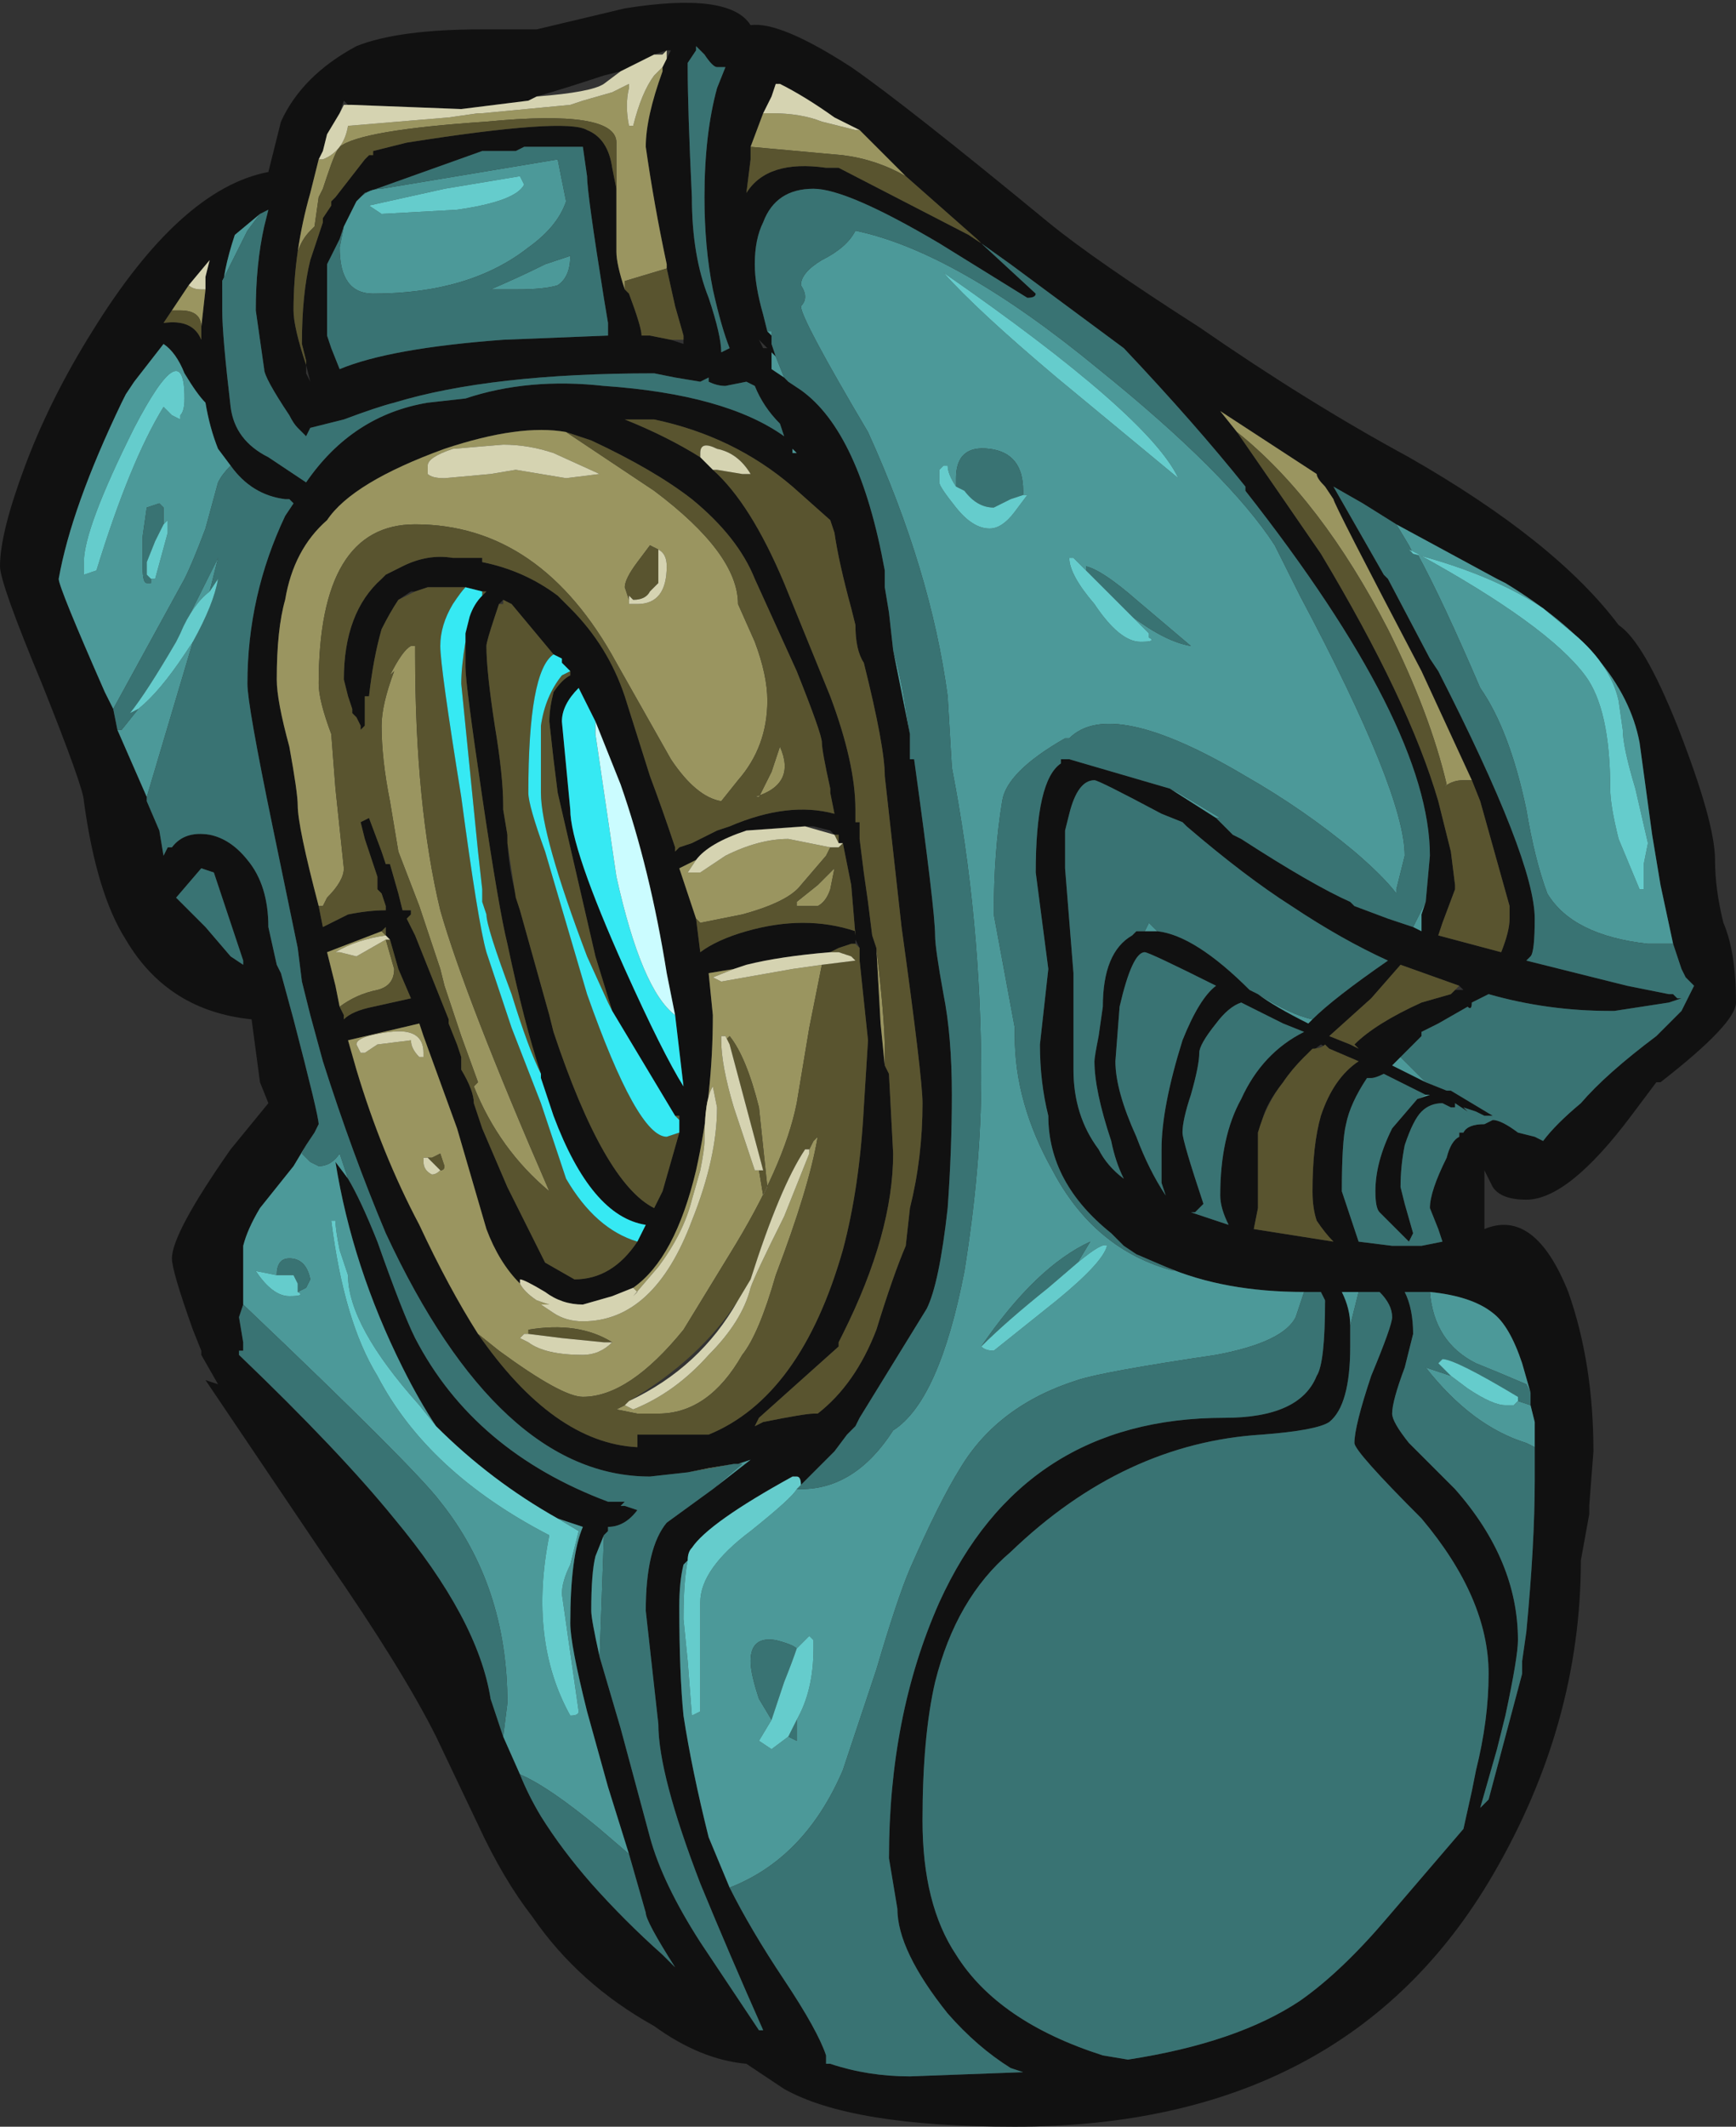 <?xml version="1.0" encoding="UTF-8" standalone="no"?>
<svg xmlns:ffdec="https://www.free-decompiler.com/flash" xmlns:xlink="http://www.w3.org/1999/xlink" ffdec:objectType="shape" height="25.35px" width="20.7px" xmlns="http://www.w3.org/2000/svg">
  <rect width="100%" height="100%" fill="#333333" stroke="none"/>
  <g transform="matrix(1.0, 0.0, 0.0, 1.0, 2.5, 1.2)">
    <path d="M3.9 -0.85 L4.95 -1.1 Q6.2 -1.3 6.45 -0.9 6.8 -0.95 7.65 -0.4 8.3 0.05 10.0 1.45 10.55 1.9 11.8 2.7 13.1 3.6 14.3 4.25 16.05 5.25 16.8 6.25 17.1 6.45 17.5 7.45 17.95 8.6 17.95 9.05 17.95 9.4 18.05 9.8 18.2 10.15 18.2 10.75 18.2 11.0 17.3 11.7 L17.25 11.7 16.95 12.1 Q16.2 13.1 15.7 13.1 15.4 13.1 15.3 12.95 L15.2 12.75 15.2 13.45 Q15.8 13.2 16.2 14.2 16.5 15.05 16.5 16.1 L16.45 16.75 16.45 16.85 16.35 17.4 Q16.35 19.35 15.3 21.15 13.55 24.15 9.6 24.15 7.65 24.15 6.85 23.7 L6.4 23.4 Q5.85 23.35 5.3 22.95 4.4 22.45 3.85 21.65 3.5 21.2 3.2 20.55 L2.7 19.5 Q2.3 18.7 1.4 17.4 L-0.05 15.25 0.1 15.3 -0.1 14.95 -0.1 14.9 -0.2 14.65 Q-0.45 13.95 -0.45 13.8 -0.45 13.5 0.25 12.5 L0.7 11.95 0.6 11.7 0.5 10.95 Q-0.5 10.85 -1.0 10.0 -1.35 9.45 -1.5 8.35 -1.5 8.2 -2.0 6.95 -2.5 5.75 -2.5 5.55 -2.5 5.15 -2.2 4.35 -1.9 3.55 -1.4 2.75 -0.35 1.05 0.7 0.85 L0.85 0.25 Q1.1 -0.3 1.75 -0.65 2.25 -0.85 3.25 -0.85 L3.9 -0.85 M3.9 -0.05 L3.8 0.0 3.0 0.1 1.7 0.05 1.65 0.05 1.6 0.0 1.55 0.15 1.4 0.4 1.35 0.6 1.3 0.7 1.2 1.1 Q1.1 1.45 1.05 1.8 1.0 2.15 1.0 2.5 1.0 2.7 1.15 3.15 L1.2 3.35 1.15 3.25 1.15 3.1 1.1 2.9 Q1.1 2.3 1.2 1.9 1.25 1.75 1.3 1.6 L1.35 1.45 1.35 1.4 1.45 1.25 1.45 1.2 1.5 1.15 1.85 0.7 1.95 0.6 Q2.15 0.55 2.35 0.5 4.25 0.2 4.5 0.35 4.75 0.45 4.8 0.8 L4.85 1.05 4.85 1.8 Q4.85 1.95 4.95 2.25 L5.0 2.3 Q5.15 2.7 5.15 2.8 L5.25 2.8 5.5 2.85 5.65 2.9 5.65 2.85 5.65 2.8 5.55 2.45 5.45 2.0 5.45 1.95 Q5.3 1.25 5.2 0.55 5.2 0.2 5.4 -0.35 L5.4 -0.4 5.45 -0.5 5.5 -0.6 5.45 -0.6 5.3 -0.55 4.9 -0.35 4.7 -0.3 Q4.25 -0.15 3.9 -0.05 M5.7 -0.4 Q5.7 0.1 5.75 1.15 5.75 1.85 5.95 2.35 6.1 2.8 6.1 3.0 L6.2 2.95 Q6.1 2.7 6.0 2.25 5.9 1.75 5.9 1.15 5.9 0.4 6.05 -0.15 L6.15 -0.4 6.05 -0.4 Q6.0 -0.4 5.9 -0.55 L5.8 -0.65 5.8 -0.6 5.7 -0.45 5.7 -0.4 M7.75 0.35 L7.45 0.2 Q7.1 -0.05 6.8 -0.2 L6.75 -0.2 6.7 -0.05 6.6 0.15 6.45 0.55 6.45 0.7 6.4 1.1 Q6.65 0.7 7.35 0.8 L7.5 0.8 9.05 1.6 9.2 1.7 9.15 1.65 8.3 0.9 7.75 0.35 M14.5 9.55 L14.55 9.0 Q14.55 7.45 12.35 4.65 L12.35 4.6 Q11.75 3.85 10.9 2.95 L9.55 1.95 9.2 1.7 9.85 2.3 Q9.85 2.35 9.75 2.35 L8.7 1.7 Q7.6 1.05 7.2 1.05 6.75 1.05 6.6 1.45 6.5 1.65 6.5 1.95 6.5 2.2 6.6 2.55 L6.65 2.75 6.7 2.8 6.7 2.9 6.75 3.05 6.7 3.0 6.7 3.2 6.85 3.3 6.9 3.35 7.05 3.45 Q7.75 3.95 8.05 5.6 L8.05 5.8 8.1 6.1 8.15 6.55 8.35 7.55 8.35 7.85 8.4 7.85 Q8.65 9.65 8.65 9.95 8.65 10.1 8.75 10.65 8.85 11.15 8.85 11.85 8.85 12.5 8.8 13.2 8.7 14.1 8.55 14.4 L7.75 15.7 7.7 15.8 7.6 15.9 7.45 16.1 7.05 16.5 Q7.05 16.4 7.0 16.4 L6.95 16.4 Q5.95 16.95 5.75 17.25 5.7 17.3 5.7 17.4 L5.65 17.45 Q5.6 17.65 5.6 17.95 5.6 18.75 5.65 19.25 5.75 19.9 5.95 20.7 L6.2 21.3 Q6.45 21.8 6.85 22.4 7.25 23.0 7.35 23.3 L7.35 23.4 7.4 23.4 Q7.85 23.55 8.35 23.55 L9.7 23.5 9.55 23.45 Q9.15 23.2 8.8 22.8 8.2 22.05 8.2 21.55 L8.1 20.95 Q8.1 19.25 8.7 17.9 9.7 15.7 12.1 15.7 13.0 15.7 13.2 15.2 13.3 15.05 13.3 14.3 L13.25 14.2 13.05 14.2 Q12.1 14.2 11.4 13.9 L11.05 13.75 10.9 13.65 10.75 13.5 Q10.0 12.9 10.0 12.1 9.9 11.7 9.9 11.25 L10.0 10.35 9.85 9.2 Q9.85 8.1 10.15 7.9 L10.15 7.85 10.25 7.85 11.45 8.2 12.0 8.55 12.2 8.75 12.3 8.8 Q13.15 9.35 13.6 9.55 L13.65 9.6 14.05 9.75 14.35 9.85 14.45 9.9 14.45 9.7 14.5 9.55 M6.4 1.1 L6.4 1.1 M15.05 8.1 L14.45 6.8 Q13.4 4.8 13.4 4.75 L13.3 4.6 Q13.2 4.5 13.2 4.45 L12.05 3.7 12.25 3.95 Q12.7 4.6 13.25 5.4 14.3 7.15 14.65 8.35 L14.8 8.95 14.85 9.35 14.85 9.4 14.7 9.8 14.65 9.95 15.4 10.15 Q15.5 9.9 15.5 9.75 L15.5 9.6 15.15 8.35 15.05 8.1 M17.45 10.05 L17.3 9.35 17.2 8.75 17.05 7.65 Q16.85 6.6 15.45 5.75 L15.35 5.7 14.15 5.05 13.75 4.8 13.4 4.6 14.0 5.65 14.05 5.7 14.55 6.65 14.65 6.8 Q15.8 9.05 15.8 9.75 15.8 10.15 15.75 10.2 L15.7 10.25 16.9 10.55 17.4 10.65 17.45 10.65 17.5 10.7 17.55 10.7 17.4 10.75 16.75 10.85 16.7 10.85 Q15.95 10.85 15.25 10.65 L15.05 10.75 Q15.05 10.85 15.0 10.8 L14.65 11.0 14.45 11.1 14.45 11.15 14.2 11.4 14.1 11.5 14.5 11.7 14.75 11.8 14.8 11.8 15.3 12.1 15.2 12.1 15.1 12.05 14.95 12.0 15.0 12.05 14.85 11.95 14.85 12.0 14.8 12.0 14.7 11.95 Q14.55 11.95 14.45 12.05 14.35 12.15 14.25 12.45 14.2 12.7 14.2 12.95 L14.25 13.15 14.35 13.5 14.3 13.6 13.95 13.25 Q13.9 13.2 13.9 13.0 13.9 12.65 14.1 12.25 L14.4 11.9 14.55 11.85 14.5 11.85 14.0 11.6 Q13.9 11.65 13.85 11.65 L13.8 11.65 Q13.6 11.95 13.55 12.2 13.5 12.4 13.5 13.0 L13.7 13.6 14.1 13.65 14.45 13.65 14.7 13.6 14.65 13.45 14.55 13.2 Q14.55 13.0 14.75 12.6 14.8 12.4 14.9 12.35 L14.9 12.3 14.95 12.3 Q15.0 12.2 15.2 12.2 L15.3 12.15 Q15.4 12.15 15.6 12.3 L15.8 12.35 15.9 12.4 Q16.05 12.2 16.35 11.95 16.65 11.6 17.25 11.15 L17.55 10.85 17.7 10.55 17.6 10.45 17.55 10.35 17.45 10.05 M14.85 10.6 L14.95 10.6 14.9 10.55 14.2 10.3 13.85 10.7 13.35 11.15 13.6 11.25 13.7 11.3 13.65 11.25 Q13.9 11.0 14.45 10.75 L14.8 10.65 14.85 10.6 M13.15 10.95 Q13.4 10.7 14.05 10.25 13.5 10.0 12.9 9.6 12.35 9.25 11.65 8.65 L11.6 8.6 11.35 8.5 Q10.6 8.1 10.55 8.1 10.35 8.1 10.25 8.5 L10.2 8.7 10.2 9.15 10.3 10.4 10.3 11.55 Q10.3 12.1 10.6 12.5 10.7 12.7 10.9 12.85 10.8 12.65 10.75 12.4 10.55 11.8 10.55 11.45 10.55 11.4 10.6 11.15 L10.65 10.8 Q10.65 10.15 11.0 9.95 L11.05 9.9 11.15 9.9 11.3 9.9 Q11.75 9.95 12.4 10.6 L12.5 10.65 Q12.7 10.8 13.1 11.0 L13.15 10.95 M13.35 11.3 L13.25 11.25 13.05 11.4 Q12.9 11.55 12.8 11.7 12.6 11.95 12.55 12.15 L12.5 12.3 Q12.5 12.6 12.5 13.2 L12.45 13.45 13.4 13.6 Q13.3 13.5 13.2 13.35 13.15 13.2 13.15 13.0 13.15 12.45 13.25 12.1 13.4 11.65 13.7 11.45 L13.35 11.3 M12.0 11.0 Q11.8 11.25 11.8 11.35 11.8 11.5 11.7 11.85 11.6 12.15 11.6 12.3 11.6 12.4 11.85 13.15 L11.75 13.25 11.7 13.25 12.15 13.4 Q12.05 13.2 12.05 13.05 12.05 12.35 12.3 11.9 12.55 11.35 13.05 11.1 L12.8 11.0 12.3 10.75 Q12.15 10.8 12.0 11.0 M12.0 10.55 Q11.2 10.15 11.15 10.15 11.0 10.15 10.85 10.8 L10.8 11.45 Q10.8 11.8 11.05 12.35 11.2 12.75 11.4 13.05 L11.35 12.9 11.35 12.5 Q11.35 12.0 11.6 11.2 11.8 10.7 12.0 10.55 M6.85 4.0 L6.8 3.85 Q6.6 3.65 6.5 3.4 L6.4 3.35 6.15 3.4 Q6.05 3.4 5.95 3.35 L5.95 3.3 5.85 3.35 5.55 3.3 5.3 3.25 Q3.35 3.25 2.2 3.6 2.0 3.65 1.6 3.8 L1.2 3.9 1.15 4.0 1.05 3.9 Q1.0 3.85 0.95 3.75 0.65 3.3 0.65 3.2 L0.55 2.5 Q0.55 1.95 0.65 1.5 L0.7 1.3 0.6 1.35 0.3 1.6 Q0.15 2.05 0.15 2.35 L0.15 2.5 Q0.15 2.8 0.25 3.65 0.3 4.05 0.7 4.25 L1.15 4.55 Q1.7 3.75 2.6 3.6 L3.05 3.55 Q3.8 3.3 4.7 3.4 6.15 3.5 6.85 4.0 L6.85 4.0 M6.65 2.95 L6.55 2.85 6.6 2.95 6.65 2.95 M6.5 15.8 L6.6 15.75 Q7.1 15.65 7.2 15.65 L7.25 15.65 Q7.7 15.3 7.95 14.65 8.15 14.0 8.3 13.65 L8.35 13.2 Q8.5 12.6 8.5 11.95 8.5 11.65 8.25 9.85 L8.05 8.05 Q8.05 7.7 7.8 6.7 7.7 6.55 7.7 6.25 L7.65 6.05 Q7.5 5.5 7.45 5.15 L7.4 5.0 6.95 4.6 Q6.25 4.0 5.3 3.8 L4.95 3.8 Q5.45 4.0 5.85 4.25 L6.0 4.4 Q6.45 4.8 6.85 5.75 L7.4 7.1 Q7.7 7.9 7.7 8.45 L7.7 8.6 7.75 8.6 7.75 8.8 7.8 9.2 7.85 9.55 7.9 9.95 7.95 10.1 8.0 11.0 8.05 11.5 8.1 11.6 8.15 12.55 Q8.15 13.5 7.55 14.7 L7.5 14.8 7.5 14.85 6.55 15.7 6.5 15.8 M7.0 4.2 L6.95 4.15 6.95 4.2 7.0 4.2 M2.25 5.95 Q2.15 6.1 2.05 6.3 1.95 6.65 1.9 7.1 L1.85 7.1 1.85 7.45 1.8 7.5 1.8 7.45 1.75 7.35 1.7 7.3 1.7 7.25 1.65 7.1 1.6 6.9 Q1.6 6.1 2.05 5.7 L2.1 5.65 2.3 5.55 Q2.6 5.4 2.9 5.45 L3.25 5.45 3.25 5.5 Q3.75 5.6 4.15 5.9 L4.3 6.05 Q4.75 6.5 4.95 7.1 L5.25 8.05 Q5.4 8.45 5.55 8.9 L5.55 8.95 5.6 8.9 5.75 8.85 6.05 8.7 6.2 8.65 Q6.9 8.35 7.45 8.5 L7.4 8.25 7.4 8.2 Q7.3 7.75 7.3 7.65 7.3 7.55 7.0 6.8 L6.5 5.7 Q6.3 5.2 5.75 4.75 5.3 4.4 4.55 4.05 4.4 4.0 4.25 3.95 3.7 3.85 2.8 4.15 1.7 4.55 1.4 5.0 1.0 5.35 0.9 5.95 0.8 6.3 0.8 6.9 0.8 7.15 0.95 7.7 1.05 8.25 1.05 8.4 1.05 8.65 1.3 9.6 L1.35 9.85 Q1.45 9.8 1.65 9.7 1.9 9.65 2.1 9.65 L2.1 9.6 2.05 9.45 2.0 9.4 2.0 9.35 2.0 9.25 1.85 8.8 1.8 8.6 1.9 8.55 2.05 8.95 2.1 9.1 2.15 9.1 2.25 9.45 2.3 9.65 2.4 9.65 2.4 9.7 2.35 9.75 2.45 9.95 2.85 10.95 2.85 11.0 2.95 11.25 3.0 11.4 3.0 11.55 Q3.15 11.8 3.15 11.95 L3.25 12.25 3.55 12.95 4.0 13.85 4.35 14.05 Q4.8 14.05 5.1 13.6 L5.2 13.4 Q4.55 13.3 4.1 12.1 L3.95 11.65 3.95 11.6 Q3.75 11.0 3.55 10.05 3.45 9.65 3.25 8.3 3.05 6.95 3.05 6.75 3.05 6.5 3.05 6.35 L3.1 6.15 Q3.15 6.0 3.25 5.9 L3.3 5.85 3.25 5.85 3.05 5.8 2.6 5.8 2.45 5.85 2.4 5.85 2.25 5.95 M1.55 1.65 L1.4 1.95 Q1.4 2.15 1.4 2.4 L1.4 2.8 1.45 2.95 1.55 3.2 Q2.15 2.95 3.5 2.85 L4.75 2.8 4.75 2.65 4.7 2.35 Q4.5 1.1 4.5 0.9 L4.45 0.55 3.75 0.55 3.65 0.6 3.25 0.6 1.85 1.1 1.75 1.2 1.6 1.5 1.55 1.65 M0.25 4.35 L0.1 4.15 Q0.0 3.9 -0.05 3.6 -0.15 3.5 -0.3 3.25 -0.4 3.0 -0.55 2.9 L-0.9 3.35 -1.0 3.5 -1.05 3.6 Q-1.65 4.85 -1.8 5.7 -1.8 5.8 -1.25 7.05 L-1.15 7.25 -1.1 7.5 -0.75 8.3 -0.75 8.35 -0.6 8.7 -0.55 9.0 -0.5 8.9 -0.45 8.9 Q-0.3 8.7 0.0 8.75 0.25 8.8 0.45 9.05 0.7 9.35 0.7 9.85 L0.8 10.3 0.85 10.4 1.0 10.95 Q1.3 12.1 1.3 12.2 L1.25 12.3 1.15 12.45 1.0 12.7 0.6 13.2 Q0.45 13.45 0.4 13.65 L0.4 14.35 0.35 14.5 0.4 14.8 0.4 14.9 0.35 14.9 0.35 14.95 Q1.55 16.1 2.2 16.9 3.2 18.1 3.35 19.05 L3.5 19.5 3.7 19.95 Q3.8 20.2 3.95 20.45 4.2 20.85 4.55 21.25 4.95 21.7 5.4 22.1 L5.55 22.25 Q5.2 21.7 5.2 21.6 L5.0 20.9 4.75 20.1 4.5 19.2 Q4.3 18.4 4.3 18.15 4.3 17.35 4.45 17.0 L4.15 16.9 Q3.35 16.45 2.7 15.8 2.5 15.5 2.3 15.1 1.7 13.9 1.5 12.65 L1.65 12.85 Q1.8 13.1 2.0 13.6 2.3 14.45 2.45 14.75 3.15 16.1 4.75 16.7 L4.95 16.7 4.9 16.75 4.95 16.75 5.1 16.8 Q4.95 17.0 4.75 17.0 L4.75 17.05 4.7 17.1 4.6 17.35 Q4.55 17.55 4.55 18.0 4.55 18.1 4.65 18.55 L4.9 19.4 5.25 20.7 Q5.4 21.25 5.85 21.95 L6.55 23.0 6.6 23.0 Q6.2 22.1 5.85 21.25 5.35 19.95 5.35 19.35 L5.2 18.0 Q5.2 17.25 5.45 16.95 L6.0 16.55 6.45 16.2 6.3 16.25 6.25 16.25 5.95 16.3 5.7 16.35 5.25 16.4 Q3.45 16.4 2.1 13.5 1.7 12.55 1.35 11.45 L1.2 10.9 1.1 10.5 1.05 10.1 0.75 8.65 Q0.45 7.2 0.45 6.95 0.45 5.9 0.9 4.95 L1.0 4.8 0.95 4.75 0.9 4.75 Q0.5 4.7 0.25 4.35 M3.45 6.0 L3.4 6.15 Q3.3 6.45 3.3 6.5 3.3 6.8 3.4 7.45 3.5 8.05 3.5 8.4 L3.5 8.45 3.55 8.75 Q3.55 9.15 3.7 9.65 L4.05 10.9 4.1 11.1 Q4.7 12.9 5.3 13.2 L5.4 13.0 5.6 12.3 5.6 12.15 5.6 12.1 5.55 12.1 4.8 10.85 4.6 10.2 4.15 8.25 4.1 7.85 4.05 7.4 Q4.05 7.25 4.1 7.05 4.2 6.9 4.3 6.85 L4.3 6.8 4.2 6.7 4.2 6.65 4.1 6.6 3.6 6.0 3.5 5.95 3.45 6.0 M5.55 10.9 L5.45 10.4 Q5.25 9.15 4.9 8.15 L4.6 7.4 4.4 7.0 Q4.2 7.2 4.2 7.4 L4.3 8.45 Q4.3 8.9 4.95 10.35 5.4 11.35 5.65 11.75 L5.55 10.9 M0.4 10.25 L0.05 9.2 -0.1 9.15 -0.4 9.5 -0.05 9.85 0.25 10.2 0.4 10.3 0.4 10.25 M2.05 9.9 L1.4 10.15 1.5 10.55 1.55 10.8 1.6 10.9 1.6 10.95 Q1.7 10.85 1.95 10.8 L2.4 10.7 2.25 10.35 2.15 10.0 2.1 9.95 2.1 9.85 2.05 9.9 M3.7 14.1 Q3.45 13.85 3.3 13.45 L2.95 12.25 2.55 11.15 2.5 11.0 1.65 11.2 1.75 11.55 Q2.05 12.55 2.5 13.4 2.85 14.15 3.2 14.7 4.1 16.0 5.1 16.05 L5.1 15.9 5.95 15.9 Q7.05 15.45 7.55 13.7 7.75 12.95 7.8 12.0 L7.85 11.2 7.75 10.25 7.75 10.1 7.7 10.0 7.7 10.05 7.65 10.05 7.5 10.1 7.4 10.15 Q6.8 10.2 6.4 10.3 L6.25 10.35 5.95 10.4 6.0 10.9 Q6.0 11.85 5.8 12.75 5.55 13.8 5.05 14.15 L4.8 14.25 4.45 14.35 Q4.2 14.35 4.0 14.2 3.75 14.05 3.7 14.05 L3.7 14.1 M7.45 8.75 L7.4 8.7 7.2 8.65 7.1 8.65 6.4 8.7 Q5.95 8.85 5.8 9.05 L5.6 9.15 5.8 9.75 5.85 10.15 Q6.05 10.0 6.4 9.9 7.1 9.7 7.7 9.9 L7.7 9.95 7.65 9.35 7.55 8.85 7.5 8.85 7.5 8.75 7.45 8.75 M13.6 14.6 L13.6 14.85 Q13.6 15.55 13.35 15.75 13.2 15.85 12.55 15.9 10.9 16.0 9.55 17.3 8.9 17.85 8.65 18.85 8.5 19.5 8.5 20.5 8.5 21.5 8.9 22.1 9.4 22.9 10.65 23.3 L10.95 23.35 Q12.25 23.15 13.0 22.65 13.5 22.3 14.05 21.65 L14.95 20.6 15.05 20.15 15.1 19.9 Q15.25 19.3 15.25 18.75 15.25 17.85 14.45 16.9 13.65 16.1 13.65 16.0 13.65 15.8 13.85 15.2 14.1 14.6 14.1 14.5 14.1 14.35 13.95 14.2 L13.7 14.2 13.5 14.2 Q13.6 14.4 13.6 14.6 M14.55 14.2 L14.25 14.2 Q14.35 14.4 14.35 14.7 L14.25 15.1 Q14.1 15.5 14.1 15.65 14.1 15.75 14.3 16.0 L14.85 16.55 Q15.6 17.4 15.6 18.35 15.6 18.55 15.45 19.25 L15.35 19.65 15.15 20.35 15.25 20.25 15.65 18.75 15.65 18.6 15.7 18.25 Q15.8 17.2 15.8 16.45 L15.8 16.2 15.8 15.75 15.75 15.55 15.75 15.4 15.65 15.05 Q15.5 14.6 15.3 14.45 15.05 14.25 14.55 14.2 M-0.05 2.25 L-0.05 2.1 0.0 1.9 -0.25 2.2 -0.45 2.5 -0.55 2.65 Q-0.2 2.6 -0.1 2.85 L-0.1 2.7 -0.05 2.25" fill="#111111" fill-rule="evenodd" stroke="none"/>
    <path d="M14.5 9.55 L14.45 9.7 14.45 9.9 14.35 9.85 14.5 9.55 M12.0 8.55 L11.45 8.2 11.55 8.25 12.05 8.55 12.0 8.55 M11.4 13.9 Q12.1 14.2 13.05 14.2 L12.95 14.5 Q12.8 14.8 12.0 14.95 10.65 15.15 10.35 15.25 9.4 15.55 8.95 16.3 8.7 16.7 8.35 17.5 8.2 17.85 7.95 18.7 L7.55 19.9 Q7.1 20.95 6.2 21.3 L5.95 20.7 Q5.75 19.9 5.65 19.25 5.6 18.75 5.6 17.95 5.6 17.65 5.65 17.45 L5.7 17.4 Q5.65 17.65 5.65 18.1 L5.7 18.6 5.75 19.25 5.85 19.2 5.85 17.9 Q5.85 17.5 6.45 17.05 6.95 16.65 7.0 16.55 L7.05 16.55 Q7.7 16.55 8.15 15.85 8.7 15.5 9.0 13.95 9.2 12.7 9.2 11.65 9.2 9.75 8.85 7.95 L8.8 7.1 Q8.6 5.6 7.85 3.95 7.05 2.6 7.05 2.45 7.15 2.35 7.05 2.2 7.05 2.05 7.3 1.9 7.6 1.75 7.7 1.55 8.9 1.8 10.6 3.2 12.15 4.45 12.7 5.3 L13.0 5.9 Q14.25 8.25 14.25 9.0 L14.15 9.4 14.15 9.45 Q14.0 9.25 13.65 8.95 13.05 8.45 12.35 8.05 10.75 7.1 10.25 7.6 L10.2 7.6 Q9.5 8.0 9.45 8.35 9.35 8.95 9.35 9.7 L9.6 11.05 9.6 11.15 Q9.6 11.95 10.05 12.75 10.55 13.7 11.5 13.95 L11.4 13.9 M8.35 7.55 L8.15 6.55 Q8.25 6.9 8.3 7.25 L8.35 7.55 M6.85 3.3 L6.7 3.2 6.7 3.0 6.75 3.05 6.85 3.3 M6.7 2.8 L6.65 2.75 6.7 2.75 6.7 2.8 M6.4 1.1 L6.4 1.1 M14.35 5.4 L14.3 5.3 14.15 5.05 15.35 5.7 15.45 5.75 Q16.85 6.6 17.05 7.65 L17.2 8.75 17.3 9.35 17.45 10.05 17.15 10.05 Q16.25 9.95 15.95 9.45 15.8 9.05 15.7 8.45 15.5 7.5 15.15 7.0 14.7 5.95 14.4 5.4 15.95 6.25 16.4 6.85 16.7 7.25 16.7 8.2 16.7 8.4 16.8 8.8 L17.05 9.4 17.1 9.4 17.1 9.1 17.15 8.85 17.0 8.2 Q16.85 7.7 16.85 7.5 L16.8 7.15 Q16.7 6.7 16.2 6.3 L15.9 6.05 Q15.3 5.65 14.35 5.4 M14.2 11.4 L14.5 11.7 14.1 11.5 14.2 11.4 M14.4 11.9 L14.5 11.85 14.55 11.85 14.4 11.9 M10.2 8.7 L10.2 9.15 10.2 8.7 M11.15 9.9 L11.2 9.8 11.3 9.9 11.15 9.9 M12.5 10.65 Q12.9 10.9 13.15 10.95 L13.1 11.0 Q12.7 10.8 12.5 10.65 M8.75 2.05 Q9.15 2.5 10.1 3.3 L11.55 4.5 Q11.2 3.75 8.75 2.05 M0.7 1.3 L0.6 1.35 0.45 1.55 Q0.3 1.85 0.15 2.15 L0.15 2.35 Q0.15 2.05 0.3 1.6 L0.6 1.35 0.7 1.3 M6.85 4.0 L6.85 4.0 M7.0 4.2 L6.95 4.2 6.95 4.15 7.0 4.2 M8.9 4.6 Q8.8 4.45 8.8 4.35 L8.75 4.35 8.7 4.4 8.7 4.55 Q8.7 4.6 8.9 4.85 9.1 5.1 9.3 5.1 9.45 5.1 9.6 4.9 L9.75 4.7 9.7 4.7 9.7 4.65 Q9.7 4.2 9.3 4.15 8.9 4.1 8.9 4.5 L8.9 4.6 M10.9 6.05 L11.0 6.15 Q11.4 6.45 11.7 6.5 L11.05 5.95 Q10.65 5.6 10.45 5.55 L10.45 5.6 10.3 5.45 10.25 5.45 Q10.25 5.65 10.55 6.0 10.85 6.45 11.1 6.45 11.3 6.45 11.2 6.4 L11.2 6.35 10.9 6.05 M1.85 1.1 L1.8 1.15 Q1.9 1.05 2.05 1.05 L4.15 0.7 4.25 1.2 Q4.15 1.5 3.8 1.75 3.1 2.3 1.95 2.3 1.55 2.3 1.55 1.75 L1.6 1.5 1.55 1.65 1.6 1.5 1.75 1.2 1.85 1.1 M3.75 1.0 L3.7 0.9 2.8 1.05 1.9 1.25 2.05 1.35 2.95 1.3 Q3.65 1.2 3.75 1.0 M3.65 2.25 L3.35 2.25 Q3.7 2.1 4.0 1.95 L4.3 1.85 Q4.3 2.1 4.15 2.2 4.0 2.25 3.65 2.25 M-1.15 7.25 L-1.25 7.05 Q-1.8 5.8 -1.8 5.7 -1.65 4.85 -1.05 3.6 L-1.0 3.5 -0.9 3.35 -0.55 2.9 Q-0.4 3.0 -0.3 3.25 -0.15 3.5 -0.05 3.6 0.0 3.9 0.1 4.15 L0.25 4.35 Q0.15 4.45 0.1 4.55 L-0.05 5.1 Q-0.2 5.5 -0.3 5.7 L-1.15 7.25 M6.3 16.25 L6.45 16.2 6.0 16.55 6.35 16.25 6.3 16.25 M4.65 18.55 Q4.55 18.1 4.55 18.0 4.55 17.55 4.6 17.35 L4.7 17.1 4.7 17.15 4.65 18.55 M1.65 12.85 L1.5 12.65 Q1.7 13.9 2.3 15.1 2.5 15.5 2.7 15.8 L2.5 15.55 Q1.65 14.6 1.65 14.0 L1.55 13.7 Q1.5 13.45 1.5 13.35 L1.45 13.35 Q1.6 14.55 2.0 15.2 2.6 16.35 4.05 17.1 3.8 18.35 4.3 19.25 4.4 19.25 4.4 19.2 L4.2 17.8 Q4.2 17.65 4.3 17.45 L4.4 17.05 4.15 16.9 4.45 17.0 Q4.3 17.35 4.3 18.15 4.3 18.4 4.5 19.2 L4.75 20.1 5.0 20.9 4.65 20.6 Q4.05 20.1 3.7 19.95 L3.5 19.5 3.55 19.1 Q3.55 17.7 2.75 16.7 2.45 16.3 0.4 14.35 L0.4 13.65 Q0.45 13.45 0.6 13.2 L1.0 12.7 1.15 12.45 1.1 12.55 1.2 12.65 1.3 12.7 Q1.45 12.7 1.55 12.55 L1.65 12.85 M-0.75 8.3 L-1.1 7.5 -1.05 7.5 -0.85 7.25 Q-0.6 7.05 -0.3 6.6 L-0.2 6.45 -0.75 8.3 M-0.35 6.35 L0.1 5.45 0.0 5.85 Q-0.2 6.0 -0.35 6.35 M1.05 14.2 L1.15 14.15 1.2 14.05 Q1.15 13.8 0.95 13.8 0.8 13.8 0.8 14.0 L0.55 13.95 Q0.75 14.25 0.95 14.25 1.15 14.25 1.05 14.2 M10.35 13.85 L10.5 13.6 Q9.85 13.9 9.2 14.85 9.25 14.9 9.35 14.9 L10.1 14.3 Q10.65 13.85 10.7 13.65 10.65 13.6 10.35 13.85 M7.0 18.45 Q6.95 18.4 6.75 18.35 6.45 18.3 6.45 18.6 6.45 18.75 6.55 19.05 L6.7 19.3 6.55 19.55 6.7 19.65 6.9 19.5 7.0 19.55 7.0 19.3 Q7.2 18.95 7.2 18.45 L7.2 18.35 7.15 18.3 7.0 18.45 M13.7 14.2 L13.6 14.6 Q13.6 14.4 13.5 14.2 L13.7 14.2 M15.8 16.2 L15.8 16.05 15.7 16.0 Q15.05 15.8 14.5 15.1 L14.8 15.2 15.0 15.35 Q15.3 15.55 15.45 15.55 L15.55 15.55 15.6 15.5 15.75 15.55 15.8 15.75 15.8 16.2 M15.75 15.4 L15.7 15.3 Q15.35 15.15 15.1 15.05 14.6 14.8 14.55 14.2 15.05 14.25 15.3 14.45 15.5 14.6 15.65 15.05 L15.75 15.4 M-0.45 3.75 L-0.35 3.8 -0.35 3.75 Q-0.3 3.7 -0.3 3.55 -0.3 2.75 -0.9 3.9 -1.5 5.1 -1.5 5.5 L-1.5 5.65 -1.35 5.6 Q-0.95 4.3 -0.55 3.65 L-0.45 3.75 M-0.55 5.05 L-0.55 4.85 -0.6 4.8 -0.75 4.85 -0.8 5.2 -0.8 5.55 Q-0.8 5.75 -0.75 5.75 L-0.7 5.75 -0.7 5.7 -0.65 5.7 -0.5 5.15 -0.5 5.0 -0.55 5.05" fill="#4c9999" fill-rule="evenodd" stroke="none"/>
    <path d="M1.3 0.7 L1.35 0.7 Q1.6 0.6 1.65 0.3 L2.85 0.2 3.2 0.15 3.25 0.15 4.3 0.05 4.45 0.0 4.8 -0.1 5.0 -0.2 5.0 -0.15 Q4.95 0.05 5.0 0.3 L5.05 0.3 Q5.15 -0.1 5.3 -0.3 L5.4 -0.4 5.4 -0.35 Q5.2 0.2 5.2 0.55 5.3 1.25 5.45 1.95 L5.45 2.0 4.95 2.15 4.95 2.25 Q4.85 1.95 4.85 1.8 L4.85 1.05 4.85 0.5 Q4.85 0.1 3.3 0.25 1.8 0.35 1.55 0.55 1.5 0.6 1.4 0.9 L1.35 1.05 1.3 1.15 1.25 1.5 1.2 1.55 Q1.1 1.65 1.05 1.8 1.1 1.45 1.2 1.1 L1.3 0.7 M6.6 0.15 L6.7 0.15 Q7.05 0.15 7.3 0.25 L7.7 0.35 7.75 0.35 8.3 0.9 Q7.95 0.7 7.55 0.65 L6.45 0.55 6.6 0.15 M12.25 3.95 L12.05 3.7 13.2 4.45 Q13.2 4.5 13.3 4.6 L13.4 4.75 Q13.4 4.8 14.45 6.8 L15.05 8.1 14.95 8.1 Q14.8 8.1 14.7 8.2 L14.75 8.15 Q14.55 7.3 14.05 6.3 13.25 4.75 12.25 3.95 M7.95 10.1 Q8.05 10.95 8.05 11.3 L8.05 11.5 8.0 11.0 7.95 10.1 M6.55 15.7 L6.5 15.8 6.55 15.7 M4.25 3.95 L5.3 4.65 Q6.3 5.4 6.3 6.0 L6.5 6.45 Q6.65 6.85 6.65 7.15 6.65 7.7 6.3 8.1 L6.1 8.35 Q5.8 8.3 5.5 7.85 L4.85 6.7 Q3.95 5.05 2.45 5.05 1.3 5.05 1.3 6.95 1.3 7.15 1.45 7.55 L1.5 8.2 1.6 9.15 Q1.6 9.3 1.4 9.5 L1.35 9.6 1.3 9.6 Q1.05 8.65 1.05 8.4 1.05 8.25 0.95 7.7 0.8 7.15 0.8 6.9 0.8 6.3 0.9 5.95 1.0 5.35 1.4 5.0 1.7 4.55 2.8 4.15 3.7 3.85 4.25 3.95 M2.6 4.35 L2.6 4.45 Q2.65 4.5 2.8 4.5 L3.35 4.45 3.65 4.4 4.25 4.5 4.65 4.45 4.1 4.2 Q3.8 4.1 3.5 4.1 L2.9 4.15 Q2.6 4.25 2.6 4.35 M5.7 16.35 L5.95 16.3 6.25 16.25 5.7 16.35 M2.4 6.5 L2.45 6.5 2.45 6.6 Q2.45 8.4 2.75 9.65 3.05 10.7 4.05 13.0 3.45 12.5 3.15 11.75 L3.2 11.7 3.0 11.15 2.8 10.55 2.75 10.35 2.5 9.6 2.25 8.95 2.15 8.35 Q2.05 7.85 2.05 7.45 2.05 7.2 2.2 6.8 L2.15 6.85 Q2.3 6.55 2.4 6.5 M5.0 5.95 L5.0 6.0 5.1 6.0 Q5.45 6.0 5.45 5.55 5.45 5.4 5.35 5.35 L5.25 5.3 5.1 5.5 Q4.95 5.7 4.95 5.8 L5.0 5.95 M1.55 10.8 L1.5 10.55 1.4 10.15 2.05 9.9 2.1 9.95 Q1.75 10.0 1.5 10.15 L1.55 10.15 1.75 10.2 2.1 10.0 2.2 10.35 Q2.2 10.55 2.0 10.6 1.75 10.65 1.55 10.8 M3.2 14.7 Q2.85 14.15 2.5 13.4 2.05 12.55 1.75 11.55 L1.65 11.2 2.5 11.0 2.55 11.15 2.95 12.25 3.3 13.45 Q3.45 13.85 3.7 14.1 3.75 14.2 3.9 14.3 L4.05 14.35 3.95 14.35 4.1 14.45 Q4.25 14.55 4.45 14.55 5.3 14.55 5.75 13.35 6.05 12.6 6.05 12.0 L6.0 11.75 Q5.9 11.9 5.9 12.4 5.9 12.5 5.85 12.75 L5.75 13.1 Q5.65 13.5 5.35 13.9 L5.05 14.25 5.1 14.2 5.05 14.15 Q5.55 13.8 5.8 12.75 6.0 11.85 6.0 10.9 L5.95 10.4 6.25 10.35 6.0 10.45 6.1 10.5 6.95 10.35 7.3 10.3 7.15 11.05 7.0 11.95 Q6.85 12.7 6.2 13.75 L5.65 14.65 Q5.0 15.45 4.45 15.45 4.2 15.45 3.45 14.9 L3.2 14.7 M2.4 11.2 Q2.4 11.3 2.5 11.4 L2.55 11.4 2.55 11.35 Q2.55 11.05 2.15 11.1 1.75 11.15 1.75 11.25 L1.8 11.35 1.85 11.35 2.0 11.25 2.4 11.2 M2.6 12.6 L2.55 12.6 2.55 12.65 Q2.55 12.75 2.65 12.8 2.7 12.8 2.75 12.75 2.8 12.75 2.8 12.7 L2.75 12.55 2.65 12.6 2.6 12.6 M5.8 9.75 L5.6 9.15 5.8 9.05 5.7 9.2 5.85 9.2 Q6.0 9.1 6.15 9.0 6.55 8.8 6.9 8.8 L7.4 8.9 7.35 9.0 7.05 9.35 Q6.9 9.55 6.35 9.7 L5.85 9.8 5.8 9.75 M7.0 9.6 L7.0 9.55 7.25 9.35 7.45 9.15 7.4 9.4 Q7.35 9.55 7.25 9.6 L7.0 9.6 M6.5 8.3 L6.55 8.3 6.7 8.0 6.8 7.7 Q7.0 8.15 6.5 8.3 M6.55 12.75 L6.6 13.05 6.65 12.95 6.55 12.0 Q6.4 11.4 6.2 11.15 L6.15 11.2 6.2 11.25 6.15 11.15 6.1 11.15 6.1 11.2 Q6.1 11.5 6.25 12.0 L6.5 12.75 6.55 12.75 M4.95 15.55 L5.05 15.6 Q5.55 15.4 5.95 14.95 6.35 14.55 6.45 14.15 6.5 14.0 6.85 13.3 L7.15 12.55 7.15 12.5 7.2 12.4 7.25 12.35 Q7.15 12.95 6.75 14.0 6.55 14.7 6.35 14.95 5.95 15.65 5.35 15.65 L5.1 15.65 4.85 15.6 4.95 15.55 M3.8 14.7 L3.75 14.7 3.7 14.75 3.8 14.8 Q3.8 14.85 3.8 14.8 4.0 14.95 4.45 14.95 4.65 14.95 4.8 14.8 4.4 14.55 3.8 14.65 L3.8 14.7 M-0.25 2.2 Q-0.2 2.25 -0.1 2.25 L-0.05 2.25 -0.1 2.7 Q-0.1 2.5 -0.35 2.5 L-0.45 2.5 -0.25 2.2" fill="#9a9560" fill-rule="evenodd" stroke="none"/>
    <path d="M5.7 -0.4 L5.7 -0.45 5.8 -0.6 5.8 -0.65 5.9 -0.55 Q6.0 -0.4 6.05 -0.4 L6.15 -0.4 6.05 -0.15 Q5.9 0.4 5.9 1.15 5.9 1.75 6.0 2.25 6.1 2.7 6.2 2.95 L6.1 3.0 Q6.1 2.8 5.95 2.35 5.75 1.85 5.75 1.15 5.7 0.1 5.7 -0.4 M9.2 1.7 L9.55 1.95 10.9 2.95 Q11.75 3.85 12.35 4.6 L12.35 4.65 Q14.55 7.45 14.55 9.0 L14.5 9.55 14.35 9.85 14.05 9.75 13.65 9.6 13.6 9.55 Q13.15 9.35 12.3 8.8 L12.2 8.75 12.0 8.55 12.05 8.55 11.55 8.25 11.45 8.2 10.25 7.85 10.15 7.85 10.15 7.9 Q9.85 8.1 9.85 9.2 L10.0 10.35 9.9 11.25 Q9.9 11.7 10.0 12.1 10.0 12.9 10.75 13.5 L10.9 13.65 11.05 13.75 11.4 13.9 11.5 13.95 Q10.55 13.7 10.05 12.75 9.6 11.95 9.6 11.15 L9.6 11.05 9.35 9.7 Q9.35 8.95 9.45 8.35 9.5 8.0 10.2 7.6 L10.25 7.6 Q10.75 7.1 12.35 8.05 13.05 8.45 13.65 8.95 14.0 9.25 14.15 9.45 L14.15 9.4 14.25 9.0 Q14.25 8.25 13.0 5.9 L12.7 5.3 Q12.15 4.45 10.6 3.2 8.9 1.8 7.7 1.55 7.6 1.75 7.3 1.9 7.05 2.05 7.05 2.2 7.15 2.35 7.05 2.45 7.05 2.6 7.85 3.95 8.6 5.6 8.8 7.1 L8.85 7.95 Q9.2 9.75 9.2 11.65 9.2 12.7 9.0 13.95 8.7 15.5 8.15 15.85 7.7 16.55 7.05 16.55 L7.0 16.55 7.05 16.5 7.45 16.1 7.6 15.9 7.7 15.8 7.75 15.7 8.55 14.4 Q8.7 14.1 8.8 13.2 8.85 12.5 8.85 11.85 8.85 11.15 8.75 10.65 8.65 10.1 8.65 9.95 8.65 9.65 8.4 7.85 L8.35 7.85 8.35 7.55 8.3 7.25 Q8.25 6.9 8.15 6.55 L8.1 6.1 8.05 5.8 8.05 5.6 Q7.75 3.95 7.05 3.45 L6.9 3.35 6.85 3.3 6.75 3.05 6.7 2.9 6.7 2.8 6.7 2.75 6.65 2.75 6.6 2.55 Q6.5 2.2 6.5 1.95 6.5 1.65 6.6 1.45 6.75 1.05 7.2 1.05 7.6 1.05 8.7 1.7 L9.75 2.35 Q9.85 2.35 9.85 2.3 L9.2 1.7 M13.05 14.2 L13.25 14.2 13.3 14.3 Q13.3 15.05 13.2 15.2 13.0 15.7 12.1 15.7 9.7 15.7 8.7 17.9 8.1 19.25 8.1 20.95 L8.2 21.55 Q8.2 22.05 8.8 22.8 9.15 23.2 9.55 23.45 L9.7 23.5 8.35 23.55 Q7.85 23.55 7.4 23.4 L7.35 23.4 7.35 23.3 Q7.25 23.0 6.85 22.4 6.45 21.8 6.2 21.3 7.1 20.95 7.55 19.9 L7.95 18.7 Q8.2 17.85 8.35 17.5 8.7 16.7 8.95 16.3 9.4 15.55 10.35 15.25 10.65 15.15 12.0 14.95 12.8 14.8 12.95 14.5 L13.05 14.2 M14.15 5.05 L14.3 5.3 14.35 5.4 14.3 5.35 14.4 5.4 Q14.7 5.95 15.15 7.0 15.5 7.5 15.7 8.45 15.8 9.05 15.95 9.45 16.25 9.95 17.15 10.05 L17.45 10.05 17.55 10.35 17.6 10.45 17.7 10.55 17.55 10.85 17.25 11.15 Q16.65 11.6 16.35 11.95 16.05 12.2 15.9 12.4 L15.8 12.35 15.6 12.3 Q15.4 12.15 15.3 12.15 L15.2 12.2 Q15.0 12.2 14.95 12.3 L14.9 12.3 14.9 12.35 Q14.8 12.4 14.75 12.6 14.55 13.0 14.55 13.2 L14.65 13.45 14.7 13.6 14.45 13.65 14.1 13.65 13.7 13.6 13.5 13.0 Q13.5 12.4 13.55 12.2 13.6 11.95 13.8 11.65 L13.85 11.65 Q13.9 11.65 14.0 11.6 L14.5 11.85 14.4 11.9 14.1 12.25 Q13.9 12.65 13.9 13.0 13.9 13.2 13.95 13.25 L14.3 13.6 14.35 13.5 14.25 13.15 14.2 12.95 Q14.2 12.7 14.25 12.45 14.35 12.15 14.45 12.05 14.55 11.95 14.7 11.95 L14.8 12.0 14.85 12.0 14.85 11.95 15.0 12.05 14.95 12.0 15.1 12.05 15.2 12.1 15.3 12.1 14.8 11.8 14.75 11.8 14.5 11.7 14.2 11.4 14.45 11.15 14.45 11.1 14.65 11.0 15.0 10.8 Q15.05 10.85 15.05 10.75 L15.25 10.65 Q15.95 10.85 16.7 10.85 L16.75 10.85 17.4 10.75 17.55 10.7 17.5 10.7 17.45 10.65 17.4 10.65 16.9 10.55 15.7 10.25 15.75 10.2 Q15.8 10.15 15.8 9.75 15.8 9.05 14.65 6.8 L14.55 6.65 14.05 5.7 14.0 5.65 13.4 4.6 13.75 4.8 14.15 5.05 M10.2 8.7 L10.25 8.5 Q10.35 8.1 10.55 8.1 10.6 8.1 11.35 8.5 L11.6 8.6 11.65 8.65 Q12.35 9.25 12.9 9.6 13.5 10.0 14.05 10.25 13.4 10.7 13.15 10.95 12.9 10.9 12.5 10.65 L12.4 10.6 Q11.75 9.95 11.3 9.9 L11.2 9.8 11.15 9.9 11.05 9.9 11.0 9.95 Q10.65 10.15 10.65 10.8 L10.6 11.15 Q10.55 11.4 10.55 11.45 10.55 11.8 10.75 12.4 10.8 12.65 10.9 12.85 10.7 12.7 10.6 12.5 10.3 12.1 10.3 11.55 L10.3 10.4 10.2 9.15 10.2 8.7 M12.0 11.0 Q12.15 10.8 12.3 10.75 L12.8 11.0 13.05 11.1 Q12.55 11.35 12.3 11.9 12.05 12.35 12.05 13.05 12.05 13.2 12.15 13.4 L11.7 13.25 11.75 13.25 11.85 13.15 Q11.6 12.4 11.6 12.3 11.6 12.15 11.7 11.85 11.8 11.5 11.8 11.35 11.8 11.25 12.0 11.0 M12.0 10.55 Q11.8 10.7 11.6 11.2 11.35 12.0 11.35 12.5 L11.35 12.9 11.4 13.05 Q11.2 12.75 11.05 12.35 10.8 11.8 10.8 11.45 L10.85 10.8 Q11.0 10.15 11.15 10.15 11.2 10.15 12.0 10.55 M0.95 3.75 Q1.0 3.85 1.05 3.9 L1.15 4.0 1.2 3.9 1.6 3.8 Q2.0 3.65 2.2 3.6 3.35 3.25 5.3 3.25 L5.55 3.3 5.85 3.35 5.95 3.3 5.95 3.35 Q6.05 3.4 6.15 3.4 L6.4 3.35 6.5 3.4 Q6.6 3.65 6.8 3.85 L6.85 4.0 Q6.15 3.5 4.7 3.4 3.8 3.3 3.05 3.55 L2.6 3.6 Q1.7 3.75 1.15 4.55 L0.7 4.25 Q0.3 4.05 0.25 3.65 0.15 2.8 0.15 2.5 L0.15 2.35 0.15 2.15 Q0.3 1.85 0.45 1.55 L0.6 1.35 0.7 1.3 0.65 1.5 Q0.55 1.95 0.55 2.5 L0.65 3.2 Q0.65 3.3 0.95 3.75 M8.9 4.6 L8.9 4.5 Q8.9 4.1 9.3 4.15 9.7 4.2 9.7 4.65 L9.7 4.7 9.55 4.75 9.35 4.85 Q9.15 4.85 9.0 4.65 L8.9 4.6 M10.45 5.6 L10.45 5.55 Q10.65 5.6 11.05 5.95 L11.7 6.5 Q11.4 6.45 11.0 6.15 L10.9 6.05 10.45 5.6 M1.85 1.1 L3.25 0.6 3.65 0.6 3.75 0.55 4.45 0.55 4.5 0.9 Q4.5 1.1 4.7 2.35 L4.75 2.65 4.75 2.8 3.5 2.85 Q2.15 2.95 1.55 3.2 L1.45 2.95 1.4 2.8 1.4 2.4 Q1.4 2.15 1.4 1.95 L1.55 1.65 1.6 1.5 1.55 1.75 Q1.55 2.3 1.95 2.3 3.1 2.3 3.8 1.75 4.15 1.5 4.25 1.2 L4.15 0.7 2.05 1.05 Q1.9 1.05 1.8 1.15 L1.85 1.1 M3.65 2.25 Q4.0 2.25 4.15 2.2 4.3 2.1 4.3 1.85 L4.0 1.95 Q3.7 2.1 3.35 2.25 L3.65 2.25 M-1.15 7.25 L-0.3 5.7 Q-0.2 5.5 -0.05 5.1 L0.1 4.55 Q0.15 4.45 0.25 4.35 0.5 4.7 0.9 4.75 L0.95 4.75 1.0 4.8 0.9 4.95 Q0.45 5.9 0.45 6.95 0.45 7.2 0.75 8.65 L1.05 10.1 1.1 10.5 1.2 10.9 1.35 11.45 Q1.7 12.55 2.1 13.5 3.45 16.4 5.25 16.4 L5.7 16.35 6.25 16.25 6.3 16.25 6.35 16.25 6.0 16.55 5.45 16.95 Q5.2 17.25 5.2 18.0 L5.35 19.35 Q5.35 19.95 5.85 21.25 6.2 22.1 6.6 23.0 L6.55 23.0 5.85 21.95 Q5.4 21.25 5.25 20.7 L4.9 19.4 4.65 18.55 4.7 17.15 4.7 17.1 4.75 17.05 4.75 17.0 Q4.95 17.0 5.1 16.8 L4.95 16.75 4.9 16.75 4.95 16.7 4.75 16.7 Q3.15 16.1 2.45 14.75 2.3 14.45 2.0 13.6 1.8 13.1 1.65 12.85 L1.55 12.55 Q1.45 12.7 1.3 12.7 L1.2 12.65 1.1 12.55 1.15 12.45 1.25 12.3 1.3 12.2 Q1.3 12.1 1.0 10.95 L0.85 10.4 0.8 10.3 0.7 9.85 Q0.7 9.35 0.45 9.05 0.25 8.8 0.0 8.75 -0.3 8.7 -0.45 8.9 L-0.5 8.9 -0.55 9.0 -0.6 8.7 -0.75 8.35 -0.75 8.3 -0.2 6.45 Q0.05 6.0 0.1 5.7 L0.0 5.85 0.1 5.45 -0.35 6.35 -0.4 6.45 Q-0.75 7.05 -0.95 7.3 L-0.85 7.25 -1.05 7.5 -1.1 7.5 -1.15 7.25 M5.0 20.9 L5.2 21.6 Q5.2 21.7 5.55 22.25 L5.4 22.1 Q4.95 21.7 4.55 21.25 4.2 20.85 3.95 20.45 3.8 20.2 3.7 19.95 4.05 20.1 4.65 20.6 L5.0 20.9 M3.5 19.5 L3.35 19.05 Q3.2 18.1 2.2 16.9 1.55 16.1 0.35 14.95 L0.35 14.9 0.4 14.9 0.4 14.8 0.35 14.5 0.4 14.35 Q2.45 16.3 2.75 16.7 3.55 17.7 3.55 19.1 L3.5 19.5 M0.4 10.25 L0.4 10.3 0.25 10.2 -0.05 9.85 -0.4 9.5 -0.1 9.15 0.05 9.2 0.4 10.25 M0.8 14.0 Q0.8 13.8 0.95 13.8 1.15 13.8 1.2 14.05 L1.15 14.15 1.05 14.2 1.05 14.1 1.0 14.0 0.8 14.0 M9.2 14.85 Q9.85 13.9 10.5 13.6 L10.35 13.85 10.0 14.15 Q9.5 14.55 9.2 14.85 M6.7 19.3 L6.55 19.05 Q6.45 18.75 6.45 18.6 6.45 18.3 6.75 18.35 6.95 18.4 7.0 18.45 6.95 18.6 6.85 18.85 L6.7 19.3 M7.0 19.3 L7.0 19.55 6.9 19.5 7.0 19.3 M13.7 14.2 L13.95 14.2 Q14.1 14.35 14.1 14.5 14.1 14.6 13.85 15.2 13.65 15.8 13.65 16.0 13.65 16.1 14.45 16.9 15.25 17.85 15.25 18.75 15.25 19.3 15.1 19.9 L15.05 20.15 14.95 20.6 14.05 21.65 Q13.5 22.3 13.0 22.65 12.25 23.15 10.95 23.35 L10.65 23.3 Q9.4 22.9 8.9 22.1 8.5 21.5 8.5 20.5 8.5 19.5 8.65 18.85 8.9 17.85 9.55 17.3 10.9 16.0 12.55 15.9 13.2 15.85 13.35 15.75 13.6 15.55 13.6 14.85 L13.6 14.6 13.7 14.2 M15.15 20.35 L15.35 19.65 15.45 19.25 Q15.6 18.55 15.6 18.35 15.6 17.4 14.85 16.55 L14.3 16.0 Q14.1 15.75 14.1 15.65 14.1 15.5 14.25 15.1 L14.35 14.7 Q14.35 14.4 14.25 14.2 L14.55 14.2 Q14.6 14.8 15.1 15.05 15.35 15.15 15.7 15.3 L15.75 15.4 15.75 15.55 15.6 15.5 15.6 15.45 Q14.85 15.0 14.7 15.0 L14.65 15.05 14.8 15.2 14.5 15.1 Q15.05 15.8 15.7 16.0 L15.8 16.05 15.8 16.2 15.8 16.45 Q15.8 17.2 15.7 18.25 L15.65 18.6 15.65 18.75 15.25 20.25 15.15 20.35 M-0.7 5.7 L-0.7 5.75 -0.75 5.75 Q-0.8 5.75 -0.8 5.55 L-0.8 5.2 -0.75 4.85 -0.6 4.8 -0.55 4.85 -0.55 5.05 -0.65 5.25 -0.75 5.5 -0.75 5.65 -0.7 5.7" fill="#397373" fill-rule="evenodd" stroke="none"/>
    <path d="M8.3 0.9 L9.15 1.65 9.2 1.7 9.05 1.6 7.5 0.8 7.35 0.8 Q6.65 0.7 6.4 1.1 L6.45 0.7 6.45 0.55 7.55 0.65 Q7.95 0.7 8.3 0.9 M12.25 3.95 Q13.25 4.75 14.05 6.3 14.55 7.3 14.75 8.15 L14.7 8.2 Q14.8 8.1 14.95 8.1 L15.05 8.1 15.15 8.35 15.5 9.6 15.5 9.75 Q15.5 9.9 15.4 10.15 L14.65 9.95 14.7 9.8 14.85 9.4 14.85 9.35 14.8 8.95 14.65 8.35 Q14.3 7.15 13.25 5.4 12.7 4.6 12.25 3.95 M14.9 10.55 L14.85 10.6 14.8 10.65 14.45 10.75 Q13.9 11.0 13.65 11.25 L13.7 11.3 13.6 11.25 13.35 11.15 13.85 10.7 14.2 10.3 14.9 10.55 M13.05 11.4 L13.15 11.3 Q13.25 11.3 13.3 11.25 L13.35 11.3 13.7 11.45 Q13.4 11.65 13.25 12.1 13.15 12.45 13.15 13.0 13.15 13.2 13.2 13.35 13.3 13.5 13.4 13.6 L12.45 13.45 12.5 13.2 Q12.5 12.6 12.5 12.3 12.6 11.95 12.8 11.7 12.9 11.55 13.05 11.4 M5.85 4.25 Q5.45 4.0 4.95 3.8 L5.3 3.8 Q6.25 4.0 6.95 4.6 L7.4 5.0 7.45 5.15 Q7.5 5.5 7.65 6.05 L7.7 6.25 Q7.7 6.55 7.8 6.7 8.05 7.7 8.05 8.05 L8.25 9.85 Q8.5 11.65 8.5 11.95 8.5 12.6 8.35 13.2 L8.3 13.65 Q8.15 14.0 7.95 14.65 7.7 15.3 7.25 15.65 L7.2 15.65 Q7.1 15.65 6.6 15.75 L6.5 15.8 6.55 15.7 7.5 14.85 7.5 14.8 7.55 14.7 Q8.15 13.5 8.15 12.55 L8.1 11.6 8.05 11.5 8.05 11.3 Q8.05 10.95 7.95 10.1 L7.9 9.95 7.85 9.55 7.8 9.2 7.75 8.8 7.75 8.6 7.7 8.6 7.7 8.45 Q7.7 7.9 7.4 7.1 L6.85 5.75 Q6.45 4.8 6.0 4.4 L6.05 4.4 6.35 4.45 6.45 4.45 Q6.3 4.2 6.05 4.15 5.85 4.05 5.85 4.2 L5.85 4.25 M4.25 3.95 Q4.4 4.0 4.55 4.05 5.3 4.4 5.75 4.75 6.3 5.2 6.5 5.7 L7.0 6.8 Q7.3 7.55 7.3 7.65 7.3 7.75 7.4 8.2 L7.4 8.25 7.45 8.5 Q6.9 8.35 6.2 8.65 L6.05 8.7 5.75 8.85 5.6 8.9 5.55 8.95 5.55 8.9 Q5.4 8.45 5.25 8.05 L4.95 7.1 Q4.75 6.5 4.3 6.05 L4.15 5.9 Q3.75 5.6 3.25 5.5 L3.25 5.45 2.9 5.45 Q2.6 5.4 2.3 5.55 L2.1 5.65 2.05 5.7 Q1.6 6.1 1.6 6.9 L1.65 7.1 1.7 7.25 1.7 7.3 1.75 7.35 1.8 7.45 1.8 7.5 1.85 7.45 1.85 7.1 1.9 7.1 Q1.95 6.65 2.05 6.3 2.15 6.1 2.25 5.95 L2.45 5.85 2.6 5.8 3.05 5.8 Q3.0 5.85 2.9 6.0 2.75 6.25 2.75 6.5 2.75 6.75 3.0 8.3 3.2 9.8 3.3 10.15 L3.6 11.05 3.95 11.95 4.25 12.85 Q4.6 13.45 5.1 13.6 4.8 14.05 4.35 14.05 L4.0 13.85 3.55 12.95 3.25 12.25 3.15 11.95 Q3.15 11.8 3.0 11.55 L3.0 11.4 2.95 11.25 2.85 11.0 2.85 10.95 2.45 9.95 2.35 9.75 2.4 9.7 2.4 9.65 2.3 9.65 2.25 9.45 2.15 9.1 2.1 9.1 2.05 8.95 1.9 8.55 1.8 8.6 1.85 8.8 2.0 9.25 2.0 9.35 2.0 9.4 2.05 9.45 2.1 9.6 2.1 9.65 Q1.9 9.65 1.65 9.7 1.45 9.8 1.35 9.85 L1.3 9.6 1.35 9.6 1.4 9.5 Q1.6 9.3 1.6 9.15 L1.5 8.2 1.45 7.55 Q1.3 7.15 1.3 6.95 1.3 5.05 2.45 5.05 3.95 5.05 4.85 6.7 L5.5 7.85 Q5.8 8.3 6.1 8.35 L6.3 8.1 Q6.65 7.7 6.65 7.15 6.65 6.85 6.5 6.45 L6.3 6.0 Q6.3 5.4 5.3 4.65 L4.25 3.95 M4.85 1.05 L4.8 0.8 Q4.75 0.45 4.5 0.35 4.25 0.2 2.35 0.5 2.15 0.55 1.95 0.6 L1.95 0.65 1.9 0.65 1.85 0.7 1.5 1.15 1.45 1.2 1.45 1.25 1.35 1.4 1.35 1.45 1.3 1.6 Q1.25 1.75 1.2 1.9 1.1 2.3 1.1 2.9 L1.15 3.1 1.15 3.15 Q1.0 2.7 1.0 2.5 1.0 2.15 1.05 1.8 1.1 1.65 1.2 1.55 L1.25 1.5 1.3 1.15 1.35 1.05 1.4 0.9 Q1.5 0.6 1.55 0.55 1.8 0.35 3.3 0.25 4.85 0.1 4.85 0.5 L4.85 1.05 M5.45 2.0 L5.55 2.45 5.65 2.8 5.65 2.85 5.5 2.85 5.25 2.8 5.15 2.8 Q5.15 2.7 5.0 2.3 L4.95 2.25 4.95 2.15 5.45 2.0 M2.4 6.5 Q2.3 6.55 2.15 6.85 L2.2 6.8 Q2.05 7.2 2.05 7.45 2.05 7.85 2.15 8.35 L2.25 8.95 2.5 9.6 2.75 10.35 2.8 10.55 3.0 11.15 3.2 11.7 3.15 11.75 Q3.45 12.5 4.05 13.0 3.05 10.7 2.75 9.65 2.45 8.4 2.45 6.6 L2.45 6.5 2.4 6.5 M3.25 5.9 L3.25 5.85 3.3 5.85 3.25 5.9 M3.55 8.75 L3.5 8.45 3.5 8.4 Q3.5 8.05 3.4 7.45 3.3 6.8 3.3 6.5 3.3 6.45 3.4 6.15 L3.45 6.0 3.5 6.0 3.5 5.95 3.6 6.0 4.1 6.6 Q3.8 6.8 3.8 8.25 3.8 8.4 4.0 8.95 L4.5 10.65 Q5.1 12.35 5.45 12.35 L5.6 12.3 5.4 13.0 5.3 13.2 Q4.7 12.9 4.1 11.1 L4.05 10.9 3.7 9.65 3.65 9.5 3.55 8.85 3.55 8.75 M4.3 6.8 L4.3 6.85 Q4.2 6.9 4.1 7.05 4.05 7.25 4.05 7.4 L4.1 7.85 4.15 8.25 4.6 10.2 4.8 10.85 4.75 10.75 4.5 10.2 Q3.95 8.75 3.95 8.25 L3.95 7.45 Q4.0 7.1 4.2 6.85 L4.3 6.8 M5.55 12.1 L5.6 12.1 5.6 12.15 5.55 12.1 M3.05 6.35 Q3.05 6.5 3.05 6.75 3.05 6.95 3.25 8.3 3.45 9.65 3.55 10.05 3.75 11.0 3.95 11.6 3.8 11.3 3.6 10.65 3.3 9.85 3.3 9.7 L3.25 9.55 3.25 9.4 3.2 8.95 3.0 6.95 Q3.0 6.75 3.05 6.45 L3.05 6.35 M5.0 5.95 L4.95 5.8 Q4.95 5.7 5.1 5.5 L5.25 5.3 5.35 5.35 5.35 5.75 5.25 5.85 Q5.2 5.95 5.05 5.95 L5.0 5.9 5.0 5.95 M1.55 10.8 Q1.75 10.65 2.0 10.6 2.2 10.55 2.2 10.35 L2.1 10.0 2.15 10.0 2.25 10.35 2.4 10.7 1.95 10.8 Q1.7 10.85 1.6 10.95 L1.6 10.9 1.55 10.8 M2.1 9.95 L2.05 9.9 2.1 9.85 2.1 9.95 M3.2 14.7 L3.45 14.9 Q4.2 15.45 4.45 15.45 5.0 15.45 5.65 14.65 L6.2 13.75 Q6.85 12.7 7.0 11.95 L7.15 11.05 7.3 10.3 7.7 10.25 7.65 10.2 7.5 10.15 7.4 10.15 7.5 10.1 7.65 10.05 7.7 10.05 7.75 10.1 7.75 10.25 7.85 11.2 7.8 12.0 Q7.75 12.95 7.55 13.7 7.05 15.45 5.95 15.9 L5.1 15.9 5.1 16.05 Q4.1 16.0 3.2 14.7 M2.6 12.6 L2.65 12.6 2.75 12.55 2.8 12.7 Q2.8 12.75 2.75 12.75 L2.6 12.6 M7.45 8.75 L7.45 8.75 7.5 8.75 7.5 8.85 7.45 8.75 M7.55 8.85 L7.65 9.35 7.7 9.95 7.7 9.9 Q7.1 9.7 6.4 9.9 6.05 10.0 5.85 10.15 L5.8 9.75 5.85 9.8 6.35 9.7 Q6.9 9.55 7.05 9.35 L7.35 9.0 7.4 8.9 7.5 8.9 7.55 8.85 M6.5 8.3 Q7.0 8.15 6.8 7.7 L6.7 8.0 6.55 8.3 6.5 8.3 M7.0 9.6 L7.25 9.6 Q7.35 9.55 7.4 9.4 L7.45 9.15 7.25 9.35 7.0 9.55 7.0 9.6 M6.2 11.25 L6.15 11.2 6.2 11.15 Q6.4 11.4 6.55 12.0 L6.65 12.95 6.6 13.05 6.55 12.75 6.6 12.75 6.2 11.25 M4.95 15.55 L4.85 15.6 5.1 15.65 5.35 15.65 Q5.95 15.65 6.35 14.95 6.55 14.7 6.75 14.0 7.15 12.95 7.25 12.35 L7.2 12.4 7.15 12.5 7.1 12.5 Q6.8 12.95 6.45 14.05 L6.3 14.3 Q5.85 15.0 5.0 15.5 L4.95 15.55 M3.8 14.7 L3.8 14.65 Q4.4 14.55 4.8 14.8 L4.7 14.8 4.2 14.75 3.8 14.7 M-0.1 2.7 L-0.1 2.85 Q-0.2 2.6 -0.55 2.65 L-0.45 2.5 -0.35 2.5 Q-0.1 2.5 -0.1 2.7" fill="#59542f" fill-rule="evenodd" stroke="none"/>
    <path d="M1.65 0.05 L1.7 0.05 3.0 0.1 3.8 0.0 3.9 -0.05 Q4.55 -0.1 4.7 -0.2 L4.9 -0.35 5.3 -0.55 5.4 -0.55 5.45 -0.6 5.45 -0.5 5.4 -0.4 5.3 -0.3 Q5.15 -0.1 5.05 0.3 L5.0 0.3 Q4.95 0.05 5.0 -0.15 L5.0 -0.2 4.8 -0.1 4.45 0.0 4.3 0.05 3.25 0.15 3.2 0.15 2.85 0.2 1.65 0.3 Q1.6 0.6 1.35 0.7 L1.3 0.7 1.35 0.6 1.4 0.4 1.55 0.15 1.6 0.05 1.65 0.05 M6.6 0.15 L6.7 -0.05 6.75 -0.2 6.8 -0.2 Q7.1 -0.05 7.45 0.2 L7.75 0.35 7.7 0.35 7.3 0.25 Q7.05 0.15 6.7 0.15 L6.6 0.15 M5.85 4.25 L5.85 4.2 Q5.85 4.05 6.05 4.15 6.3 4.2 6.45 4.45 L6.35 4.45 6.05 4.4 6.0 4.4 5.85 4.25 M2.6 4.35 Q2.6 4.25 2.9 4.15 L3.5 4.1 Q3.8 4.1 4.1 4.2 L4.65 4.45 4.25 4.5 3.65 4.4 3.35 4.45 2.8 4.5 Q2.65 4.5 2.6 4.45 L2.6 4.35 M5.35 5.35 Q5.45 5.4 5.45 5.55 5.45 6.0 5.1 6.0 L5.0 6.0 5.0 5.95 5.0 5.9 5.05 5.95 Q5.2 5.95 5.25 5.85 L5.35 5.75 5.35 5.35 M2.1 10.0 L1.75 10.2 1.55 10.15 1.5 10.15 Q1.75 10.0 2.1 9.95 L2.15 10.0 2.1 10.0 M7.3 10.3 L6.95 10.35 6.1 10.5 6.0 10.45 6.25 10.35 6.4 10.3 Q6.8 10.2 7.4 10.15 L7.5 10.15 7.65 10.2 7.7 10.25 7.3 10.3 M5.05 14.15 L5.1 14.2 5.05 14.25 5.35 13.9 Q5.65 13.5 5.75 13.1 L5.85 12.75 Q5.9 12.5 5.9 12.4 5.9 11.9 6.0 11.75 L6.05 12.0 Q6.05 12.6 5.75 13.35 5.3 14.55 4.45 14.55 4.25 14.55 4.1 14.45 L3.95 14.35 4.05 14.35 3.9 14.3 Q3.75 14.2 3.7 14.1 L3.7 14.05 Q3.75 14.05 4.0 14.2 4.2 14.35 4.45 14.35 L4.8 14.25 5.05 14.15 M2.4 11.2 L2.0 11.25 1.85 11.35 1.8 11.35 1.75 11.25 Q1.75 11.15 2.15 11.1 2.55 11.05 2.55 11.35 L2.55 11.4 2.5 11.4 Q2.4 11.3 2.4 11.2 M2.75 12.75 Q2.7 12.8 2.65 12.8 2.55 12.75 2.55 12.65 L2.55 12.6 2.6 12.6 2.75 12.75 M7.1 8.65 L7.45 8.75 7.5 8.85 7.55 8.85 7.5 8.9 7.4 8.9 6.9 8.8 Q6.55 8.8 6.15 9.0 6.0 9.1 5.85 9.2 L5.7 9.2 5.8 9.05 Q5.95 8.85 6.4 8.7 L7.1 8.65 M6.55 12.75 L6.5 12.75 6.25 12.0 Q6.1 11.5 6.1 11.2 L6.1 11.15 6.15 11.15 6.2 11.25 6.6 12.75 6.55 12.75 M7.15 12.5 L7.15 12.55 6.85 13.3 Q6.5 14.0 6.45 14.15 6.35 14.55 5.95 14.95 5.55 15.4 5.05 15.6 L4.95 15.55 5.0 15.5 Q5.85 15.1 6.3 14.3 L6.45 14.05 Q6.8 12.95 7.1 12.5 L7.15 12.5 M4.7 14.45 L4.7 14.45 M4.8 14.8 Q4.65 14.95 4.45 14.95 4.0 14.95 3.8 14.8 3.8 14.85 3.8 14.8 L3.7 14.75 3.75 14.7 3.8 14.7 4.2 14.75 4.7 14.8 4.8 14.8 M-0.25 2.2 L0.0 1.9 -0.05 2.1 -0.05 2.25 -0.1 2.25 Q-0.2 2.25 -0.25 2.2" fill="#d5d3b1" fill-rule="evenodd" stroke="none"/>
    <path d="M5.7 17.4 Q5.7 17.3 5.75 17.25 5.95 16.95 6.95 16.4 L7.0 16.4 Q7.05 16.4 7.05 16.5 L7.0 16.55 Q6.95 16.65 6.45 17.05 5.85 17.5 5.85 17.9 L5.85 19.2 5.75 19.25 5.7 18.6 5.65 18.1 Q5.65 17.65 5.7 17.4 M14.35 5.4 Q15.3 5.65 15.9 6.05 L16.2 6.3 Q16.7 6.7 16.8 7.15 L16.85 7.5 Q16.85 7.7 17.0 8.2 L17.15 8.85 17.1 9.1 17.1 9.4 17.05 9.4 16.8 8.8 Q16.7 8.4 16.7 8.2 16.7 7.25 16.4 6.85 15.95 6.25 14.4 5.4 L14.3 5.35 14.35 5.4 M8.75 2.05 Q11.2 3.75 11.55 4.5 L10.1 3.3 Q9.15 2.5 8.75 2.05 M9.7 4.7 L9.75 4.7 9.6 4.9 Q9.45 5.1 9.3 5.1 9.1 5.1 8.9 4.85 8.7 4.6 8.7 4.55 L8.7 4.4 8.75 4.35 8.8 4.35 Q8.8 4.45 8.9 4.6 L9.0 4.65 Q9.15 4.85 9.35 4.85 L9.55 4.75 9.7 4.7 M10.9 6.05 L11.2 6.35 11.2 6.4 Q11.3 6.45 11.1 6.45 10.85 6.45 10.55 6.0 10.25 5.65 10.25 5.45 L10.3 5.45 10.45 5.6 10.9 6.05 M3.75 1.0 Q3.65 1.2 2.95 1.3 L2.05 1.35 1.9 1.25 2.8 1.05 3.7 0.9 3.75 1.0 M2.7 15.8 Q3.35 16.45 4.15 16.9 L4.4 17.05 4.3 17.45 Q4.2 17.65 4.2 17.8 L4.4 19.2 Q4.4 19.25 4.3 19.25 3.8 18.35 4.05 17.1 2.6 16.35 2.0 15.2 1.6 14.55 1.45 13.35 L1.5 13.35 Q1.5 13.45 1.55 13.7 L1.65 14.0 Q1.65 14.6 2.5 15.55 L2.7 15.8 M-0.35 6.35 Q-0.2 6.0 0.0 5.85 L0.1 5.7 Q0.05 6.0 -0.2 6.45 L-0.3 6.6 Q-0.6 7.05 -0.85 7.25 L-0.95 7.3 Q-0.75 7.05 -0.4 6.45 L-0.35 6.35 M0.8 14.0 L1.0 14.0 1.05 14.1 1.05 14.2 Q1.15 14.25 0.95 14.25 0.75 14.25 0.55 13.95 L0.8 14.0 M10.35 13.85 Q10.65 13.6 10.7 13.65 10.65 13.85 10.1 14.3 L9.35 14.9 Q9.25 14.9 9.2 14.85 9.5 14.55 10.0 14.15 L10.35 13.85 M7.0 18.45 L7.15 18.3 7.2 18.35 7.2 18.45 Q7.2 18.95 7.0 19.3 L6.9 19.5 6.7 19.65 6.55 19.55 6.7 19.3 6.85 18.85 Q6.95 18.6 7.0 18.45 M14.8 15.2 L14.65 15.05 14.7 15.0 Q14.85 15.0 15.6 15.45 L15.6 15.5 15.55 15.55 15.45 15.55 Q15.3 15.55 15.0 15.35 L14.8 15.2 M-0.45 3.75 L-0.55 3.65 Q-0.95 4.3 -1.35 5.6 L-1.5 5.65 -1.5 5.5 Q-1.5 5.1 -0.9 3.9 -0.3 2.75 -0.3 3.55 -0.3 3.7 -0.35 3.75 L-0.35 3.8 -0.45 3.75 M-0.55 5.05 L-0.5 5.0 -0.5 5.15 -0.65 5.7 -0.7 5.7 -0.75 5.65 -0.75 5.5 -0.65 5.25 -0.55 5.05" fill="#65cccc" fill-rule="evenodd" stroke="none"/>
    <path d="M5.1 13.6 Q4.6 13.45 4.25 12.85 L3.95 11.95 3.6 11.05 3.3 10.15 Q3.2 9.8 3.0 8.3 2.75 6.75 2.75 6.5 2.75 6.25 2.9 6.0 3.0 5.85 3.05 5.8 L3.25 5.85 3.25 5.9 Q3.15 6.0 3.1 6.15 L3.05 6.35 3.05 6.45 Q3.0 6.75 3.0 6.95 L3.2 8.95 3.25 9.4 3.25 9.55 3.3 9.7 Q3.3 9.85 3.6 10.65 3.8 11.3 3.95 11.6 L3.95 11.65 4.1 12.1 Q4.55 13.3 5.2 13.4 L5.1 13.6 M4.1 6.6 L4.2 6.65 4.2 6.7 4.3 6.8 4.2 6.85 Q4.0 7.1 3.95 7.45 L3.95 8.25 Q3.95 8.75 4.5 10.2 L4.75 10.75 4.8 10.85 5.55 12.1 5.6 12.15 5.6 12.3 5.45 12.35 Q5.1 12.35 4.5 10.65 L4.0 8.95 Q3.8 8.4 3.8 8.25 3.8 6.8 4.1 6.6 M4.6 7.4 L4.6 7.55 4.85 9.25 Q5.15 10.6 5.55 10.9 L5.65 11.75 Q5.4 11.35 4.95 10.35 4.3 8.9 4.3 8.45 L4.2 7.4 Q4.2 7.2 4.4 7.0 L4.6 7.4" fill="#36e9f3" fill-rule="evenodd" stroke="none"/>
    <path d="M5.55 10.9 Q5.15 10.6 4.85 9.25 L4.6 7.55 4.6 7.4 4.9 8.15 Q5.25 9.15 5.45 10.4 L5.55 10.9" fill="#cbfcff" fill-rule="evenodd" stroke="none"/>
  </g>
</svg>
